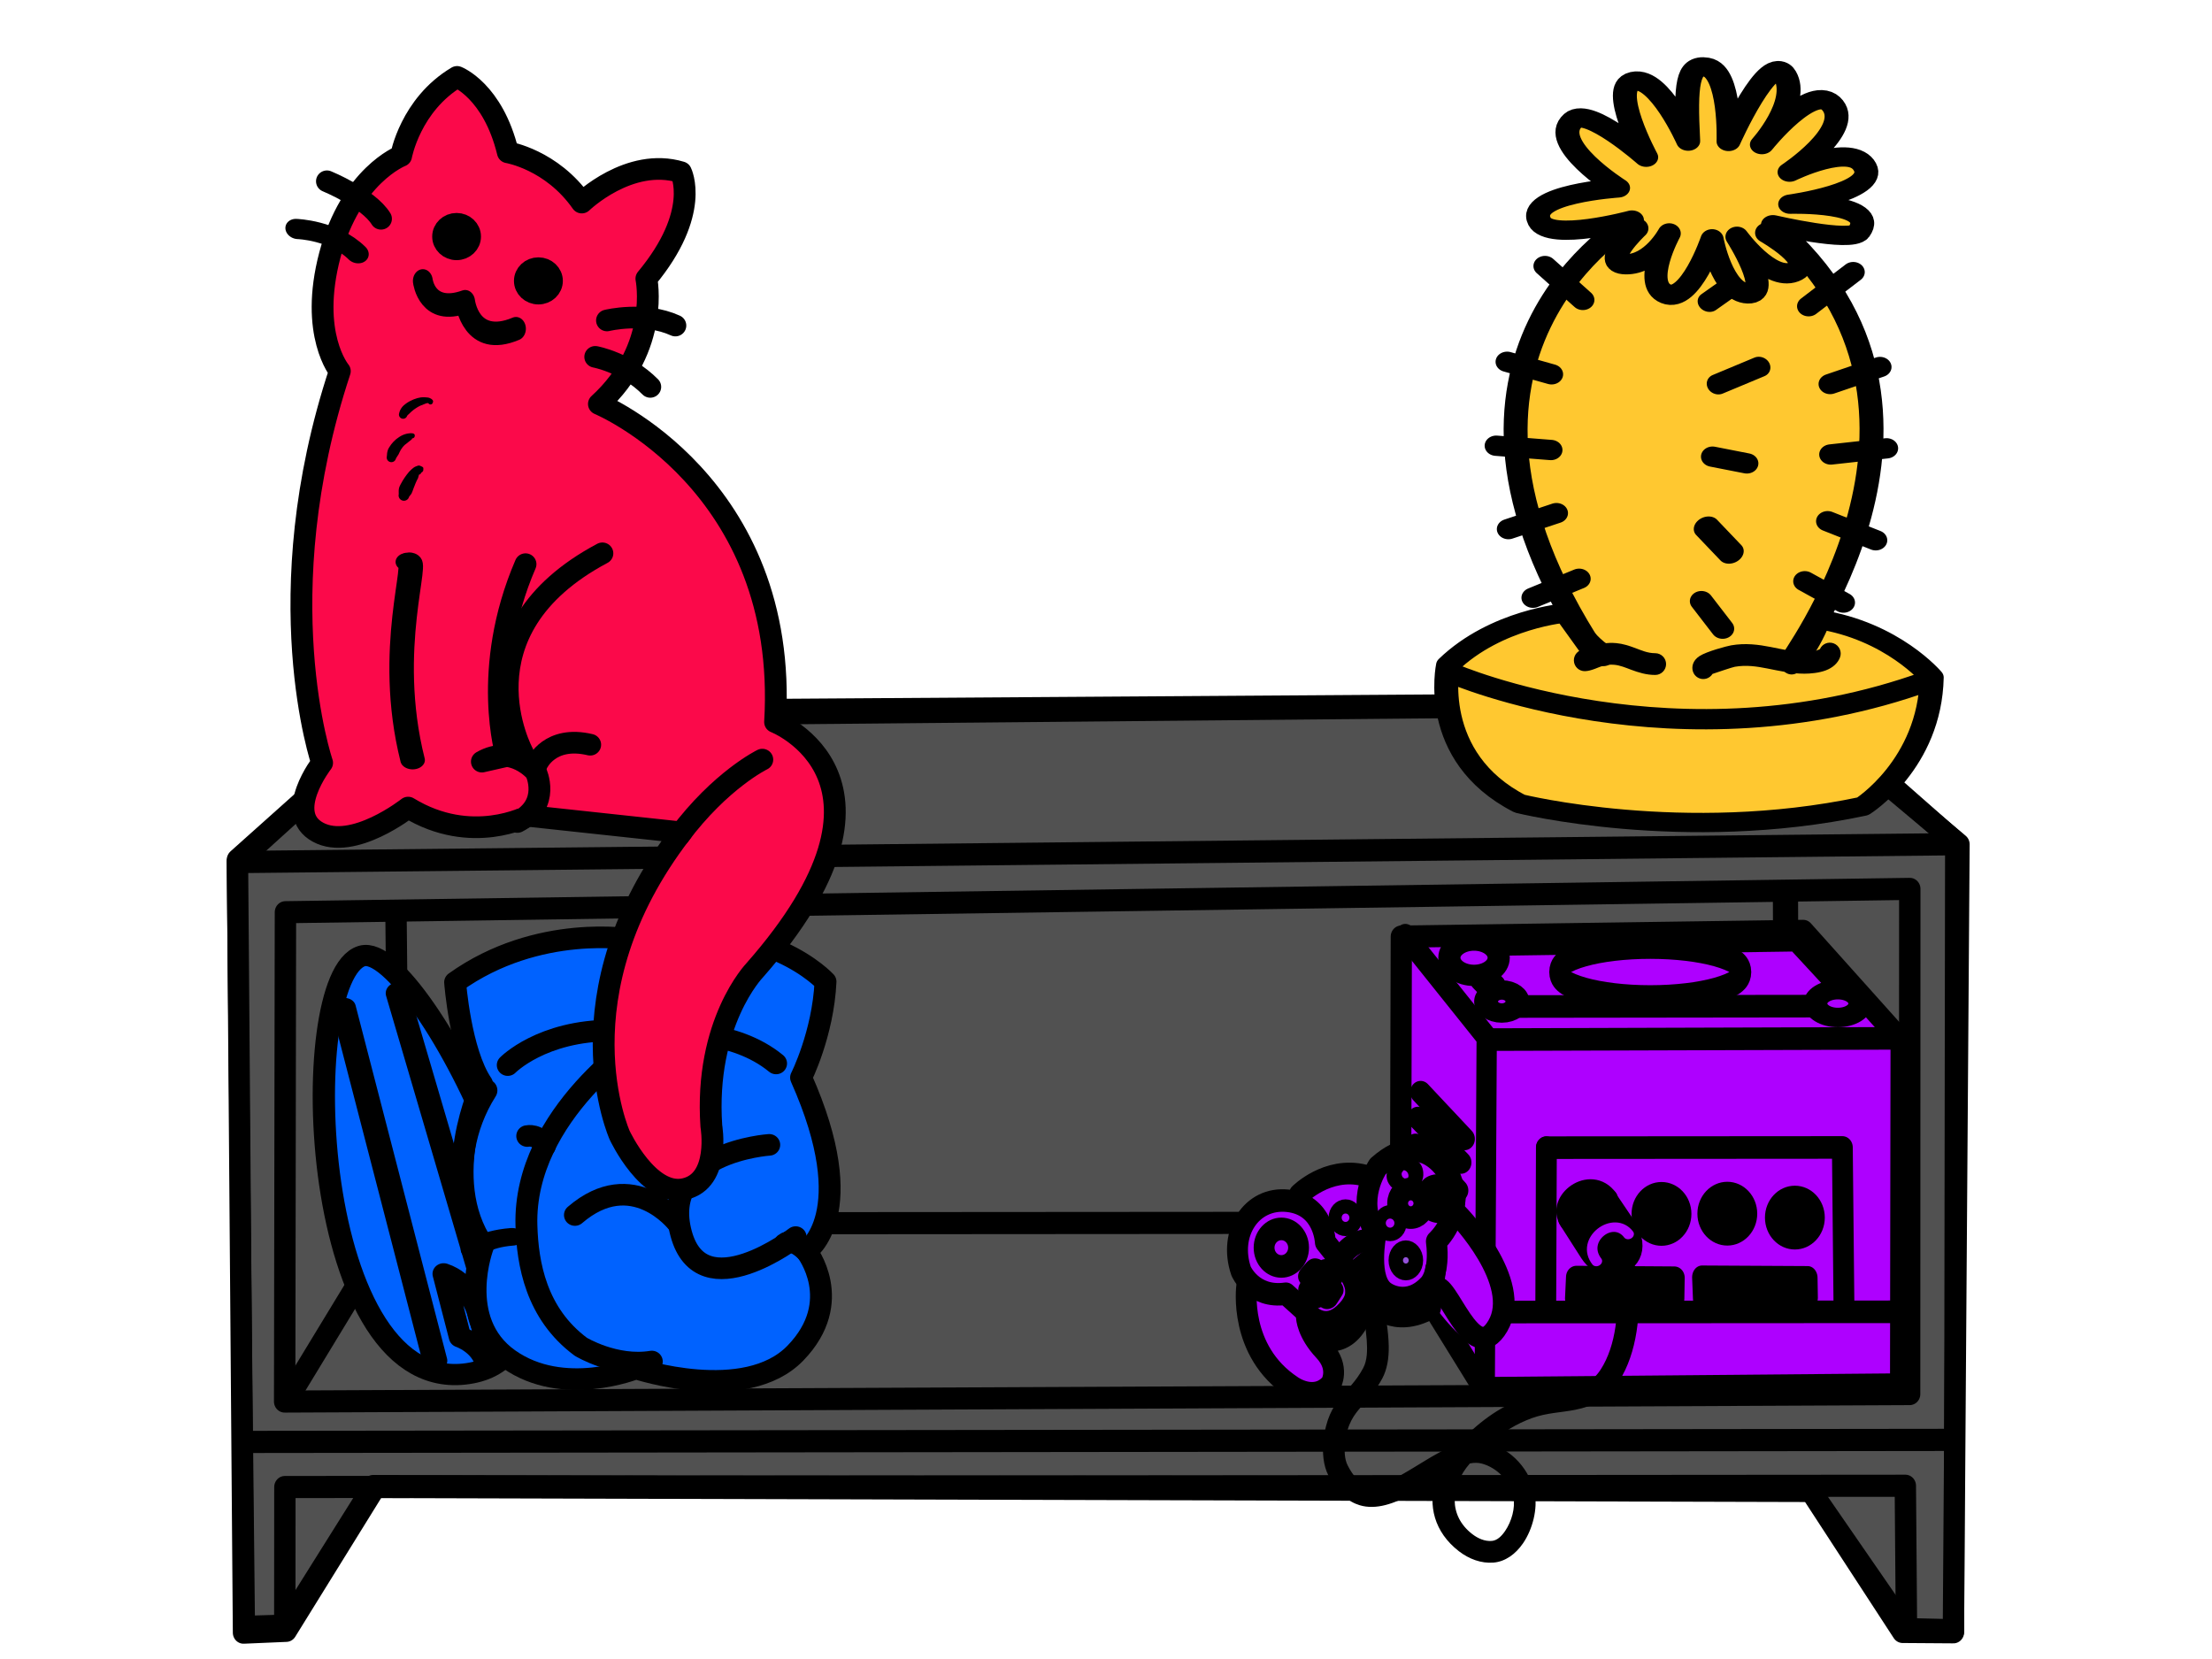 <?xml version="1.0" encoding="UTF-8" standalone="no"?>
<!DOCTYPE svg PUBLIC "-//W3C//DTD SVG 1.1//EN" "http://www.w3.org/Graphics/SVG/1.1/DTD/svg11.dtd">
<svg width="100%" height="100%" viewBox="0 0 2048 1536" version="1.1" xmlns="http://www.w3.org/2000/svg" xmlns:xlink="http://www.w3.org/1999/xlink" xml:space="preserve" xmlns:serif="http://www.serif.com/" style="fill-rule:evenodd;clip-rule:evenodd;stroke-linecap:round;stroke-linejoin:round;stroke-miterlimit:1.5;">
    <g transform="matrix(2.052,0,0,2.333,190.946,-131.304)">
        <g id="Capa3">
            <path d="M718.249,335.502L789.139,390.359L788.613,703.426L767.242,702.987L723.911,647.79L75.201,646.211L35.695,701.602L17.427,702.096L13.789,397.736L88.23,339.183L718.249,335.502" style="fill:rgb(81,81,81);stroke:black;stroke-width:9.16px;"/>
        </g>
    </g>
    <g id="Capa2" transform="matrix(0.705,0,0,2.136,444.16,-543.111)">
        <g transform="matrix(2.91,0,0,0.995,-359.211,261.725)">
            <path d="M86.451,304.792L14.112,368.028L16.838,703.738L36.108,702.941L76.513,639.972L723.041,640.401L765.589,703.43L788.509,703.583L791.021,360.341L715.438,299.158L86.451,304.792Z" style="fill:none;stroke:black;stroke-width:9.64px;"/>
        </g>
        <g transform="matrix(2.91,0.003,0.01,0.664,-362.032,359.151)">
            <path d="M711.96,640.013L712.234,422.902" style="fill:none;stroke:black;stroke-width:11.37px;"/>
        </g>
        <g transform="matrix(2.91,0,0,0.995,-359.211,261.725)">
            <path d="M85.667,391.978L87.047,522.947" style="fill:none;stroke:black;stroke-width:9.64px;"/>
        </g>
        <g transform="matrix(2.876,0,0,0.995,-346.514,261.682)">
            <path d="M791.021,360.341L14.112,368.028" style="fill:none;stroke:black;stroke-width:9.69px;"/>
        </g>
        <g transform="matrix(2.898,5.10524e-06,1.49379e-05,0.995,-349.072,261.721)">
            <path d="M15.958,620.654L786.888,619.761" style="fill:none;stroke:black;stroke-width:9.66px;"/>
        </g>
        <g transform="matrix(2.91,0,0,0.995,-359.211,261.725)">
            <path d="M35.461,701.1L35.512,640.302L766.811,639.745L767.311,700.089" style="fill:none;stroke:black;stroke-width:9.64px;"/>
        </g>
        <g transform="matrix(2.919,0,0,0.995,-359.515,261.725)">
            <path d="M35.753,389.89L35.398,603.066L766.48,599.811L766.553,379.733L35.753,389.89Z" style="fill:none;stroke:black;stroke-width:9.62px;"/>
        </g>
        <g transform="matrix(2.91,0,0,0.995,-360.33,249.6)">
            <path d="M85.295,537.682L709.695,537.258L85.295,537.682Z" style="fill:none;stroke:black;stroke-width:9.64px;"/>
        </g>
        <g transform="matrix(2.91,0,0,0.995,-359.211,261.725)">
            <path d="M39.352,597.869L84.91,525.492" style="fill:none;stroke:black;stroke-width:9.64px;"/>
        </g>
        <g transform="matrix(2.862,-0.022,-0.064,0.965,-290.843,292.831)">
            <path d="M712.475,528.033L766.14,599.474" style="fill:none;stroke:black;stroke-width:10.09px;"/>
        </g>
    </g>
    <g id="Games" transform="matrix(1.128,0,0,1.3,455.378,-536.482)">
        <g transform="matrix(0.819,0,0,0.743,588.067,1003.62)">
            <path d="M193.444,102.436L192.518,406.692L275.57,535.209L693.855,531.72L694.373,201.877L596.115,96.974L193.444,102.436Z" style="fill:rgb(174,0,255);stroke:black;stroke-width:21.3px;"/>
        </g>
        <g transform="matrix(0.833,0,0,0.784,579.797,994.033)">
            <path d="M631.992,155.007L589.424,112.544L292.212,116.478" style="fill:none;stroke:black;stroke-width:20.53px;"/>
        </g>
        <g transform="matrix(1.105,0,0,0.784,406.909,995.064)">
            <ellipse cx="631.591" cy="168.823" rx="16.659" ry="12.635" style="fill:none;stroke:black;stroke-width:17.67px;"/>
        </g>
        <g transform="matrix(0.967,0,0,0.681,533.391,1009.01)">
            <ellipse cx="305.643" cy="171.71" rx="13.311" ry="12.064" style="fill:none;stroke:black;stroke-width:20.27px;"/>
        </g>
        <g transform="matrix(0.942,0,0,0.785,547.39,991.569)">
            <ellipse cx="274.728" cy="131.465" rx="21.485" ry="16.011" style="fill:none;stroke:black;stroke-width:19.31px;"/>
        </g>
        <g transform="matrix(0.914,0,0,1.2,547.008,925.487)">
            <ellipse cx="441.8" cy="149.559" rx="83.093" ry="15.43" style="fill:rgb(174,0,255);stroke:black;stroke-width:15.22px;"/>
        </g>
        <g transform="matrix(0.754,0,0,0.703,675.779,1018.9)">
            <ellipse cx="377.008" cy="367.444" rx="21.173" ry="20.916" style="stroke:black;stroke-width:22.8px;"/>
        </g>
        <g transform="matrix(0.754,0,0,0.703,729.804,1018.74)">
            <ellipse cx="377.008" cy="367.444" rx="21.173" ry="20.916" style="stroke:black;stroke-width:22.79px;"/>
        </g>
        <g transform="matrix(0.754,0,0,0.703,785.258,1021.54)">
            <ellipse cx="377.008" cy="367.444" rx="21.173" ry="20.916" style="stroke:black;stroke-width:22.8px;"/>
        </g>
        <g transform="matrix(0.833,0,0,0.784,583.068,991.779)">
            <path d="M339.14,303.907L338.518,446.489" style="fill:none;stroke:black;stroke-width:20.53px;"/>
        </g>
        <g transform="matrix(0.833,0,0,0.784,583.068,991.779)">
            <path d="M339.14,303.907L630.76,303.712L632.356,448.959" style="fill:none;stroke:black;stroke-width:20.53px;"/>
        </g>
        <g transform="matrix(0.833,0,0,0.784,583.068,991.779)">
            <path d="M368.735,421.471L367.753,440.872L464.816,441.008L465.161,422.068L368.735,421.471Z" style="fill:none;stroke:black;stroke-width:20.53px;"/>
        </g>
        <g transform="matrix(0.833,0,0,0.863,583.068,957.051)">
            <path d="M492.45,423.301L493.273,440.788L596.907,440.122L596.591,423.773L492.45,423.301Z" style="fill:none;stroke:black;stroke-width:19.45px;"/>
        </g>
        <g transform="matrix(0.833,0,0,0.784,583.068,991.779)">
            <path d="M282.832,453.25L693.903,453.009" style="fill:none;stroke:black;stroke-width:20.53px;"/>
        </g>
        <g transform="matrix(0.833,0,0,0.784,579.797,994.033)">
            <path d="M315.886,172.798L604.958,172.457" style="fill:none;stroke:black;stroke-width:20.53px;"/>
        </g>
        <g transform="matrix(0.73,-0.093,-0.099,0.695,626.224,1032.45)">
            <path d="M289.972,160.007L275.871,146.503" style="fill:none;stroke:black;stroke-width:26.89px;"/>
        </g>
        <g transform="matrix(0.833,0,0,0.784,583.068,991.779)">
            <path d="M215.201,253.531L258.395,295.977" style="fill:none;stroke:black;stroke-width:20.53px;"/>
        </g>
        <g transform="matrix(0.833,0,0,0.784,583.068,991.779)">
            <path d="M212.508,276.996L255.019,317.363" style="fill:none;stroke:black;stroke-width:20.53px;"/>
        </g>
        <g transform="matrix(0.833,0,0,0.784,583.068,991.779)">
            <path d="M210.168,301.421L251.968,342.811" style="fill:none;stroke:black;stroke-width:20.53px;"/>
        </g>
        <g transform="matrix(0.787,0,0,0.777,595.957,995.379)">
            <path d="M195.439,107.494L280.339,200.78L278.221,528.388" style="fill:none;stroke:black;stroke-width:21.16px;"/>
        </g>
        <g transform="matrix(0.833,0,0,0.784,583.068,991.779)">
            <path d="M281.854,205.74L696.379,204.565" style="fill:none;stroke:black;stroke-width:20.53px;"/>
        </g>
        <g transform="matrix(0.833,0,0,0.784,583.068,991.779)">
            <path d="M146.63,412.887C146.63,412.887 152.527,402.484 165.188,403.377" style="fill:none;stroke:black;stroke-width:20.53px;"/>
        </g>
        <g transform="matrix(1.667,0,0,1.491,-228.945,-1037.66)">
            <path d="M564.727,1594.99C564.741,1592 544.443,1611.95 544.443,1611.95C544.443,1611.95 552.365,1630.06 544.643,1632.43C536.922,1634.8 516.908,1623.26 513.77,1594.18C513.77,1594.18 508.944,1583.94 507.624,1573.84C507.072,1569.62 507.133,1565.42 508.417,1562C510.153,1557.39 512.742,1554.95 515.196,1552.73C523.75,1544.98 530.527,1549.15 536.64,1547.74C536.64,1547.74 551.964,1533.48 568.448,1539.4C568.448,1539.4 574.409,1521.03 594.464,1523.76C594.464,1523.76 612.211,1538.24 607.889,1555.79C607.889,1555.79 629.78,1575.78 630.888,1604.68C630.888,1604.68 627.573,1623.22 604.564,1591.87C604.564,1591.87 564.712,1597.98 564.727,1594.99Z" style="fill:rgb(174,0,255);stroke:rgb(174,0,255);stroke-width:10.54px;"/>
        </g>
        <g transform="matrix(0.833,0,0,0.784,583.068,991.779)">
            <path d="M43.815,430.134C43.815,430.134 35.312,488.624 88.901,521.205C88.901,521.205 110.908,535.933 126.699,518.758C126.699,518.758 136.362,503.94 119.746,487.64C103.13,471.339 102.699,458.01 102.699,458.01" style="fill:none;stroke:black;stroke-width:20.53px;"/>
        </g>
        <g transform="matrix(0.833,0,0,0.784,583.068,991.779)">
            <path d="M137.91,401.947C137.91,401.947 148.949,386.177 166.677,388.376" style="fill:none;stroke:black;stroke-width:20.53px;"/>
        </g>
        <g transform="matrix(0.833,0,0,0.784,583.068,991.779)">
            <path d="M173.121,320.99C173.121,320.99 150.085,351.582 171.289,382.217C171.289,382.217 161.782,425.309 181.297,436.173C181.297,436.173 202.52,450.061 223.654,428.468C223.654,428.468 234.731,417.751 230.698,389.131C230.698,389.131 259.333,365.491 244.877,331.567C244.877,331.567 220.194,282.435 173.121,320.99" style="fill:none;stroke:black;stroke-width:20.53px;"/>
        </g>
        <g transform="matrix(0.932,0,0,0.814,560.309,980.946)">
            <path d="M249.648,364.724C249.648,364.724 307.221,423.467 284.79,461.941C262.359,500.414 239.346,419.453 229.139,428.973" style="fill:none;stroke:black;stroke-width:19.08px;"/>
        </g>
        <g transform="matrix(0.833,0,0,0.784,583.068,991.779)">
            <path d="M111.629,476.43C111.629,476.43 139.86,488.799 155.082,458.992L151.421,434.604" style="fill:none;stroke:black;stroke-width:20.53px;"/>
        </g>
        <g transform="matrix(0.833,0,0,0.784,583.068,991.779)">
            <path d="M167.035,411.8L167.635,445.582C167.635,445.582 188.664,468.138 225.003,449.533L230.012,414.044" style="fill:none;stroke:black;stroke-width:20.53px;"/>
        </g>
        <g transform="matrix(0.84,0,0,0.783,582.83,992.105)">
            <path d="M83.805,352.195C48.412,348.673 25.628,381.757 38.279,416.179C38.279,416.179 49.732,441.11 82.033,436.739L106.237,457.074C106.237,457.074 120.734,470.776 138.385,455.618C157.582,439.134 149.84,426.189 141.52,414.296L120.654,389.867C120.654,389.867 119.198,355.717 83.805,352.195Z" style="fill:none;stroke:black;stroke-width:20.47px;"/>
        </g>
        <g transform="matrix(0.833,0,0,0.784,582.539,990.727)">
            <ellipse cx="78.6" cy="396.099" rx="16.986" ry="17.038" style="fill:rgb(174,0,255);stroke:black;stroke-width:20.53px;"/>
        </g>
        <g transform="matrix(0.833,0,0,0.784,583.068,991.779)">
            <ellipse cx="141.229" cy="367.546" rx="6.444" ry="6.435" style="fill:rgb(174,0,255);stroke:black;stroke-width:20.53px;"/>
        </g>
        <g transform="matrix(0.833,0,0,0.784,583.068,991.779)">
            <ellipse cx="205.512" cy="354.458" rx="12.942" ry="12.985" style="fill:rgb(174,0,255);stroke:black;stroke-width:20.53px;"/>
        </g>
        <g transform="matrix(0.833,0,0,0.784,583.068,991.779)">
            <ellipse cx="185.141" cy="372.455" rx="6.013" ry="6.124" style="fill:rgb(174,0,255);stroke:black;stroke-width:20.53px;"/>
        </g>
        <g transform="matrix(0.595,0,0,0.594,629.78,1069.65)">
            <ellipse cx="202.4" cy="405.161" rx="9.948" ry="10.058" style="fill:rgb(148,82,218);stroke:black;stroke-width:27.81px;"/>
        </g>
        <g transform="matrix(0.487,0,0,0.567,652.242,1061.96)">
            <path d="M204.129,348.152C206.436,348.194 210.869,348.208 213.217,347.791C219.822,346.615 225.018,343.762 228.04,338.726C229.581,336.157 231.139,333 230.491,327.371C228.851,313.123 213.561,309.079 204.785,308.324C200.613,307.965 191.103,309.494 189.737,309.882C182.921,311.82 175.722,316.426 171.98,322.004C167.038,329.37 167.143,337.844 175.785,345.045C182.718,350.823 197.52,349.23 204.129,348.152ZM204.993,348.007L205.015,348.005C205.762,347.922 207.439,347.538 207.439,347.538C207.439,347.538 206.526,347.743 204.993,348.007ZM198.006,324.617C199.932,325.055 201.775,325.752 203.086,326.845C206.604,329.777 206.454,334.349 202.79,335.391C202.592,335.447 201.193,335.497 200.587,335.445C198.133,335.234 194.455,333.689 193.997,329.705C193.875,328.642 194.312,328.065 194.603,327.58C195.267,326.474 196.526,325.476 198.006,324.617Z"/>
        </g>
        <g transform="matrix(1.365,0,0,0.711,462.713,1018.81)">
            <path d="M234.343,335.007C233.824,334.476 230.439,334.131 228.574,334.764C226.65,335.418 225.511,336.832 225.041,338.949C224.351,342.051 228.324,342.563 227.655,348.184C226.83,355.11 225.433,357.77 226.014,358.99C227.094,361.26 229.343,361.611 230.3,361.802C233.757,362.494 238.225,358.86 238.983,355.597C242.253,341.517 237.4,336.27 234.343,335.007Z" style="fill:rgb(174,0,255);"/>
            <path d="M220.852,348.927C220.189,353.219 219.456,355.634 219.376,357.038C219.169,360.674 219.787,363.43 220.893,365.753C223.135,370.464 227.534,372.213 229.521,372.61C233.492,373.405 238.3,370.866 241.24,367.347C243.23,364.965 244.489,362.062 245.078,359.524C247.755,347.999 246.553,340.101 244.61,334.814C242.497,329.063 239.093,325.912 236.308,324.614L236.314,324.617C235.889,324.373 235.392,324.149 234.826,323.988C233.075,323.489 229.457,323.354 227.268,324.099C222.528,325.709 220.071,329.956 218.912,335.17C217.856,339.921 218.399,343.748 219.949,347.274C220.137,347.702 220.489,348.323 220.852,348.927Z"/>
        </g>
        <g transform="matrix(0.666,0,0,0.698,604.547,1031.38)">
            <path d="M106.974,408.812C106.045,409.129 99.233,415.712 99.378,415.931C100.498,417.61 105.695,421.877 105.562,422.408C105.374,423.162 99.06,428.921 99.584,429.514C100.569,430.627 107.451,437.865 108.359,437.249C110.253,435.963 113.635,431.315 114.314,431.541C114.925,431.745 121.052,438.422 121.752,438.189C122.804,437.838 127.348,430.898 128.44,429.806C128.719,429.527 124.008,424.789 122.314,423.094C122.132,422.912 126.437,418.527 127.665,417.103C128.425,416.222 121.021,409.788 120.065,409.469C119.461,409.268 115.125,414.505 113.877,415.129C113.546,415.294 106.974,407.748 106.974,408.812Z"/>
            <path d="M97.525,400.888C97.198,401.123 96.864,401.38 96.526,401.658C94.136,403.623 89.45,408.23 88.434,409.47C83.615,415.355 87.015,420.343 87.642,421.283C87.854,421.602 88.241,422.066 88.732,422.605C87.632,424.039 87.032,425.297 86.737,426.118C85.074,430.743 86.979,434.038 88.77,436.061C89.627,437.029 94.195,441.817 97.084,444.153C99.003,445.705 100.812,446.67 101.958,447.14C106.938,449.186 111.024,448.624 114.058,447.343C119.543,450.369 124.336,449.279 126.762,448.47C128.038,448.045 130.086,447.189 132.126,445.315C133.631,443.932 138.584,437.239 139.145,436.478C140.851,434.649 143.8,430.516 140.453,424.778C140.247,424.425 139.729,423.771 139.04,422.966C140.723,420.78 142.068,417.543 140.426,413.302C139.729,411.504 136.168,407.068 132.616,403.992C129.348,401.161 125.918,399.469 125.074,399.188C122.85,398.446 118.89,397.561 114.344,399.374C112.793,398.564 111.421,398.192 110.484,397.989C104.799,396.759 100.693,398.373 97.73,400.723L97.525,400.888ZM120.338,409.649C120.191,411.267 119.619,412.809 118.693,414.182C119.511,413.017 120.186,411.542 120.338,409.649ZM120.338,409.646C120.365,409.376 120.376,409.098 120.376,408.812L120.338,409.646Z"/>
        </g>
        <g transform="matrix(0.87,0,0,0.784,569.403,991.852)">
            <path d="M361.529,368.248L381.933,398.951C381.933,398.951 390.484,412.293 403.806,410.247C416.781,408.254 428.179,397.016 415.547,376.575L397.352,350.673L361.529,368.248Z" style="stroke:black;stroke-width:20.12px;"/>
        </g>
        <g transform="matrix(0.723,0,0,0.616,602.672,1033.92)">
            <path d="M390.596,402.197C376.021,381.104 413.666,351.458 432.259,377.61" style="fill:none;stroke:black;stroke-width:24.9px;"/>
        </g>
        <g transform="matrix(0.723,0,0,0.616,602.672,1033.92)">
            <path d="M390.596,402.197L432.259,377.61" style="fill:none;stroke:black;stroke-width:24.9px;"/>
        </g>
        <g transform="matrix(0.833,0,0,0.784,583.068,991.779)">
            <path d="M251.782,573.442C249.559,574.104 247.322,574.873 245.074,575.736C229.461,581.73 213.062,592.398 197.153,600.669C184.458,607.269 172.402,612.887 161.386,609.818C154.583,607.923 148.806,602.412 143.352,592.594C140.046,586.644 139.997,578.888 140.772,572.297C142.879,554.384 149.603,546.624 157.394,538.483C163.897,531.688 170.959,524.649 177.427,513.561C182.214,505.356 183.939,495.275 183.811,484.646C183.647,471.032 180.464,456.449 179.103,445C178.459,439.583 173.165,435.667 167.289,436.261C161.414,436.855 157.166,441.735 157.81,447.151C158.904,456.349 161.267,467.64 162.111,478.743C162.815,488.007 162.671,497.165 158.562,504.209C151.464,516.378 143.361,522.86 136.652,530.476C128.503,539.727 121.822,550.231 119.477,570.168C118.273,580.404 119.153,592.354 124.286,601.595C133.249,617.728 144.01,625.605 155.19,628.72C171.153,633.166 189.278,627.433 207.676,617.868C215.141,613.987 222.706,609.54 230.243,605.336C222.037,628.709 228.684,653.198 252.878,670.479C262.718,677.508 274.846,681.771 287.115,680.827C298.506,679.951 308.743,673.236 316.137,663.279C325.912,650.116 330.504,631.48 327.674,618.273C322.905,596.017 304.935,578.696 283.454,572.479C295.812,562.633 309.413,554.758 324.965,549.574C339.639,544.683 354.258,544.514 367.58,542.029C384.047,538.959 398.832,533.012 410.681,516.085C428.535,490.58 433.056,452.456 428.45,422.521C426.898,412.428 423.665,400.296 417.419,391.968C415.072,388.839 412.527,384.445 409.365,382.073C408.185,381.189 405.85,380.346 404.083,379.795C402.092,378.917 399.791,378.598 397.459,379.012C392.581,379.876 390.96,382.566 390.329,383.496C388.468,386.24 388.226,389.039 389.251,391.868C389.408,392.299 398.214,398.608 398.214,398.608C398.214,398.608 396.476,397.862 395.847,397.39C396.45,397.843 396.769,398.666 397.23,399.376C398.106,400.723 398.95,402.064 399.8,403.198C404.288,409.181 406.127,418.042 407.243,425.294C411.18,450.885 407.946,483.575 392.683,505.379C382.82,519.47 369.643,521.982 355.461,523.913C343.363,525.56 330.561,526.712 317.681,531.005C291.905,539.597 270.66,554.456 251.782,573.442ZM263.69,590.786C244.35,611.303 242.451,638.052 265.997,654.871C271.596,658.87 278.353,661.686 285.333,661.149C290.708,660.736 294.973,656.823 298.462,652.124C305.006,643.312 308.555,630.942 306.66,622.1C303.35,606.655 290.638,594.688 275.57,590.921C271.725,589.96 267.759,590.027 263.69,590.786ZM409.753,391.496C408.656,394.924 405.57,397.682 401.503,398.403C407.511,397.338 409.202,393.726 409.753,391.496Z"/>
        </g>
        <g transform="matrix(0.887,0,0,0.769,-403.752,412.707)">
            <path d="M1255.75,1176.6L1265.32,1168.59" style="fill:none;stroke:black;stroke-width:20.12px;"/>
        </g>
        <g transform="matrix(0.887,0,0,0.769,-403.752,412.707)">
            <path d="M1202.93,1105.84C1202.93,1105.84 1228.44,1080.22 1262.1,1088.42" style="fill:none;stroke:black;stroke-width:20.12px;"/>
        </g>
        <g transform="matrix(0.884,-0.245,0.219,0.667,483.733,1141.99)">
            <path d="M414.867,377.128C406.863,352.677 372.118,366.97 381.28,393.616" style="fill:none;stroke:rgb(174,0,255);stroke-width:9.51px;"/>
        </g>
    </g>
    <g id="Cactus" transform="matrix(1.128,0,0,1.3,444.16,-543.111)">
        <g transform="matrix(1.014,0,0,0.709,310.882,449.374)">
            <path d="M686.476,22.957C671.158,19.636 669.227,39.742 671.626,97.192C671.626,97.192 648.046,31.322 627.463,37.178C606.879,43.035 637.623,113.365 637.623,113.365C637.623,113.365 591.148,62.311 578.409,76.361C557.605,99.308 614.856,144.215 614.856,144.215C614.856,144.215 539.92,150.273 551.272,177.801C559.825,198.539 626.092,176.489 626.092,176.489C626.092,176.489 436.654,310.609 595.138,610.279L572.495,571.167C572.495,571.167 516.307,576.754 477.222,623.547C477.222,623.547 461.27,715.625 535.257,762.742C535.257,762.742 667.922,803.512 812.947,765.403C812.947,765.403 867.245,723.035 868.766,635.961C868.766,635.961 837.179,589.107 777.093,577.626C777.093,577.626 768.056,603.326 757.414,616.185C746.771,629.044 914.921,367.556 740.23,181.189C740.23,181.189 803.438,199.419 809.794,188.363C827.303,157.902 754.181,160.526 754.181,160.526C754.181,160.526 825.653,148.434 814.704,123.145C803.755,97.857 753.666,128.345 753.666,128.345C753.666,128.345 804.577,86.599 788.665,61.421C772.752,36.242 731.269,100.69 731.269,100.69C731.269,100.69 762.353,57.959 750.014,31.214C737.676,4.469 704.278,97.516 704.278,97.516C704.278,97.516 706.352,27.265 686.476,22.957Z" style="fill:rgb(255,200,48);stroke:black;stroke-width:19.38px;"/>
        </g>
        <g transform="matrix(0.93,0,0,0.709,367.177,452.909)">
            <path d="M626.458,179.833C626.458,179.833 593.099,215.514 616.697,215.877C640.295,216.239 654.999,184.92 654.999,184.92C654.999,184.92 630.73,235.58 652.093,245.533C673.457,255.486 692.828,190.855 692.828,190.855C692.828,190.855 701.617,244.348 724.439,245.155C747.26,245.963 714.818,188.307 714.818,188.307C714.818,188.307 743.4,233.145 765.095,223.648C786.79,214.151 740.982,184.334 740.982,184.334" style="fill:rgb(255,200,48);stroke:black;stroke-width:20.39px;"/>
        </g>
        <g transform="matrix(0.93,0,0,0.709,367.177,452.909)">
            <path d="M578.783,251.722L545.359,217.689" style="fill:none;stroke:black;stroke-width:20.39px;"/>
        </g>
        <g transform="matrix(0.93,0,0,0.709,367.177,452.909)">
            <path d="M551.161,326.447L511.935,313.873" style="fill:none;stroke:black;stroke-width:20.39px;"/>
        </g>
        <g transform="matrix(0.93,0,0,0.709,367.177,452.909)">
            <path d="M550.594,402.487L502.303,398.178" style="fill:none;stroke:black;stroke-width:20.39px;"/>
        </g>
        <g transform="matrix(0.93,0,0,0.709,367.177,452.909)">
            <path d="M555.469,465.899L513.064,481.936" style="fill:none;stroke:black;stroke-width:20.39px;"/>
        </g>
        <g transform="matrix(0.93,0,0,0.709,367.177,452.909)">
            <path d="M575.488,531.831L534.777,550.868" style="fill:none;stroke:black;stroke-width:20.39px;"/>
        </g>
        <g transform="matrix(0.885,0.032,0.036,0.683,388.972,435.933)">
            <path d="M689.856,256.126L711.819,238.222" style="fill:none;stroke:black;stroke-width:20.41px;"/>
        </g>
        <g transform="matrix(0.87,0.022,0.029,0.698,408.293,437.155)">
            <path d="M687.223,342.698L727.259,323.661" style="fill:none;stroke:black;stroke-width:20.63px;"/>
        </g>
        <g transform="matrix(0.93,0,0,0.709,371.701,451.829)">
            <path d="M688.362,410.695L718.64,417.45" style="fill:none;stroke:black;stroke-width:20.39px;"/>
        </g>
        <g transform="matrix(0.873,-0.051,-0.072,0.643,442.7,519.936)">
            <path d="M685.938,479.615L711.314,509.854" style="fill:none;stroke:black;stroke-width:23.99px;"/>
        </g>
        <g transform="matrix(0.93,0,0,0.709,371.168,458.158)">
            <path d="M679.123,546.895L697.856,574.546" style="fill:none;stroke:black;stroke-width:20.39px;"/>
        </g>
        <g transform="matrix(0.93,0,0,0.709,367.177,452.909)">
            <path d="M778.02,258.046L817.382,223.786" style="fill:none;stroke:black;stroke-width:20.39px;"/>
        </g>
        <g transform="matrix(0.93,0,0,0.709,367.177,452.909)">
            <path d="M797.009,336.199L841.018,319.118" style="fill:none;stroke:black;stroke-width:20.39px;"/>
        </g>
        <g transform="matrix(0.93,0,0,0.709,367.177,452.909)">
            <path d="M797.574,406.978L846.84,400.794" style="fill:none;stroke:black;stroke-width:20.39px;"/>
        </g>
        <g transform="matrix(0.93,0,0,0.709,376.065,452.232)">
            <path d="M785.246,474.975L827.706,494.109" style="fill:none;stroke:black;stroke-width:20.39px;"/>
        </g>
        <g transform="matrix(0.93,0,0,0.709,371.455,446.383)">
            <path d="M770.029,543.542L804.18,564.949" style="fill:none;stroke:black;stroke-width:20.39px;"/>
        </g>
        <g transform="matrix(0.93,0,0,0.709,367.177,452.909)">
            <path d="M463.817,627.059C463.817,627.059 662.623,725.06 882.881,634.506" style="fill:rgb(255,200,48);stroke:black;stroke-width:20.39px;"/>
        </g>
        <g transform="matrix(0.93,0,0,0.709,367.177,452.909)">
            <path d="M580.444,613.727C586.08,613.529 594.067,605.87 607.496,607.362C619.795,608.729 629.35,617.524 642.639,617.524" style="fill:rgb(255,190,11);"/>
            <path d="M580.739,624.645C583.328,624.554 586.288,623.649 589.653,622.189C593.742,620.414 599.066,617.401 606.564,618.234C611.861,618.822 616.533,621.15 621.346,623.191C627.967,625.999 634.765,628.447 642.639,628.447C647.935,628.447 652.234,623.553 652.234,617.524C652.234,611.496 647.935,606.601 642.639,606.601C635.898,606.601 630.346,603.682 624.695,601.291C619.47,599.08 614.196,597.132 608.428,596.491C600.037,595.559 593.338,597.416 587.865,599.606C584.63,600.901 582.229,602.736 580.148,602.809C574.855,602.995 570.69,608.038 570.853,614.063C571.016,620.089 575.446,624.83 580.739,624.645Z"/>
        </g>
        <g transform="matrix(0.93,0,0,0.709,367.177,452.909)">
            <path d="M685.059,621.653C683.884,616.952 707.473,610.231 711.232,609.479C734.003,604.925 752.402,616.254 774.32,616.254C781.622,616.254 794.139,614.804 796.761,606.939" style="fill:rgb(255,190,11);"/>
            <path d="M788.011,602.459C787.547,602.728 785.89,603.663 784.79,604.002C781.266,605.087 777.265,605.331 774.32,605.331C764.002,605.331 754.524,602.569 744.934,600.438C733.632,597.927 722.205,596.195 709.571,598.721C706.109,599.414 688.104,604.742 681.705,609.521C675.504,614.154 674.782,620.446 675.831,624.642C677.28,630.441 682.592,633.808 687.686,632.158C690.077,631.384 691.997,629.64 693.212,627.408C697.011,625.939 710.699,620.676 712.892,620.238C723.03,618.21 732.188,619.865 741.258,621.88C752.04,624.275 762.72,627.177 774.32,627.177C779.673,627.177 787.301,626.406 793.253,623.821C799.307,621.191 803.777,616.678 805.732,610.814C807.611,605.178 805.116,598.865 800.165,596.727C795.394,594.666 790.073,597.227 788.011,602.459ZM694.437,619.35L694.455,619.452L694.447,619.397L694.437,619.35Z"/>
        </g>
        <g transform="matrix(1.667,0,0,1.491,-237.623,-1042.83)">
            <path d="M696.028,1292.52C696.028,1292.52 686.775,1287.28 680.482,1275.18" style="fill:none;stroke:black;stroke-width:10.54px;"/>
        </g>
        <g transform="matrix(1.667,0,0,1.491,-237.623,-1042.83)">
            <path d="M788.502,1296.51C788.502,1296.51 794.552,1292.89 801.547,1277.56" style="fill:none;stroke:black;stroke-width:10.54px;"/>
        </g>
    </g>
    <g id="sports" transform="matrix(1.128,0,0,1.3,444.16,-543.111)">
        <g transform="matrix(0.593,0,0,0.489,-163.847,1041.46)">
            <path d="M113.066,117.021C19.905,147.191 39.055,769.09 264.912,724.261C475.667,682.429 194.034,90.799 113.066,117.021Z" style="fill:rgb(0,98,255);stroke:black;stroke-width:30.86px;"/>
        </g>
        <g transform="matrix(0.587,-0.017,-0.018,0.43,-151.959,1081.11)">
            <path d="M72.615,130.116L218.626,720.889" style="fill:none;stroke:black;stroke-width:34.01px;"/>
        </g>
        <g transform="matrix(0.589,-0.01,-0.01,0.458,-155.584,1065.89)">
            <path d="M151.656,132.082L307.672,691.64" style="fill:none;stroke:black;stroke-width:32.54px;"/>
        </g>
        <g transform="matrix(0.593,0,0,0.489,-163.847,1041.46)">
            <path d="M226.378,579.802L248.956,671.71C248.956,671.71 278.302,681.975 285.198,710.785C285.198,710.785 289.1,601.74 226.378,579.802Z" style="fill:rgb(0,98,255);stroke:black;stroke-width:30.86px;"/>
        </g>
        <g transform="matrix(0.784,0,0,0.671,-308.322,916.207)">
            <path d="M562.025,276.983L552.888,254.3C552.888,254.3 454.413,236.759 367.496,299.776C367.496,299.776 372.977,373.804 395.651,407.539C395.651,407.539 349.102,507.445 396.927,579.271C396.927,579.271 366.633,658.754 423.712,699.773C480.791,740.791 556.884,709.658 556.884,709.658C556.884,709.658 671.38,748.299 723.841,693.291C776.303,638.283 735.309,585.227 735.309,585.227C735.309,585.227 793.571,546.386 729.679,400.932C729.679,400.932 752.678,354.784 755.281,299.125C755.281,299.125 693.343,230.852 572.413,254.477L562.025,276.983Z" style="fill:rgb(0,98,255);stroke:black;stroke-width:22.91px;"/>
        </g>
        <g transform="matrix(0.784,0,0,0.671,-308.322,916.207)">
            <path d="M570.474,256.162C570.474,256.162 553.753,294.99 564.895,357.492C564.895,357.492 438.804,438.899 442.167,557.917C443.31,598.372 452.204,651.387 499.097,686.638C499.097,686.638 534.774,708.692 573.428,702.29" style="fill:rgb(0,98,255);stroke:black;stroke-width:22.91px;"/>
        </g>
        <g transform="matrix(0.722,0,0,0.438,-281.835,1049.1)">
            <path d="M383.097,590.955C383.097,590.955 394.045,573.395 426.955,569.742" style="fill:rgb(58,134,255);stroke:black;stroke-width:28.64px;"/>
        </g>
        <g transform="matrix(0.784,0,0,0.671,-308.322,916.207)">
            <path d="M442.998,462.962C442.998,462.962 455.034,460.259 461.394,473.739" style="fill:rgb(58,134,255);stroke:black;stroke-width:22.91px;"/>
        </g>
        <g transform="matrix(0.784,0,0,0.671,-308.322,916.207)">
            <path d="M422.601,387.679C422.601,387.679 458.092,350.745 531.666,350.993" style="fill:rgb(58,134,255);stroke:black;stroke-width:22.91px;"/>
        </g>
        <g transform="matrix(0.784,0,0,0.671,-308.322,916.207)">
            <path d="M594.778,354.204C594.778,354.204 659.066,348.857 703.542,385.932" style="fill:rgb(58,134,255);stroke:black;stroke-width:22.91px;"/>
        </g>
        <g transform="matrix(0.784,0,0,0.671,-308.322,916.207)">
            <path d="M696.38,472.334C696.38,472.334 581.037,480.065 604.153,566.574C625.695,647.199 724.045,570.234 724.045,570.234" style="fill:rgb(0,98,255);stroke:black;stroke-width:22.91px;"/>
        </g>
        <g transform="matrix(0.784,0,0,0.671,-308.322,916.207)">
            <path d="M735.586,585.696C735.586,585.696 721.259,570.166 712.637,577.323" style="fill:rgb(58,134,255);stroke:black;stroke-width:22.91px;"/>
        </g>
        <g transform="matrix(0.784,0,0,0.671,-308.322,916.207)">
            <path d="M600.009,554.825C600.009,554.825 553.429,494.018 492.933,546.803" style="fill:rgb(0,98,255);stroke:black;stroke-width:22.91px;"/>
        </g>
        <g transform="matrix(1.667,0,0,1.491,-237.623,-1042.83)">
            <path d="M140.426,1574.95C140.426,1574.95 122.411,1536.61 145.97,1500.46" style="fill:none;stroke:black;stroke-width:10.54px;"/>
        </g>
    </g>
    <g id="Gato" transform="matrix(1.319,0,0,1.52,438.584,-759.817)">
        <g transform="matrix(1.044,0,0,0.899,-530.756,535.52)">
            <path d="M459.576,66.009C459.576,66.009 465.768,31.333 497.211,12.458C497.211,12.458 521.308,21.813 531.362,63.576C531.362,63.576 560.751,68.41 581.053,97.606C581.053,97.606 612.956,66.401 647.747,77.022C647.747,77.022 661.48,104.305 624.492,149.166C624.492,149.166 634.173,195.797 592.573,234.068C592.573,234.068 720.615,287.686 711.023,449.572C711.023,449.572 810.011,488.783 697.157,617.952C697.157,617.952 663.412,653.394 668.166,723.347C668.166,723.347 674.527,760.444 650.253,765.932C625.978,771.42 606.559,729.626 606.559,729.626C606.559,729.626 563.919,634.465 648.088,524.336L544.99,513.145C544.99,513.145 506.978,533.792 464.296,507.526C464.296,507.526 427.17,537.075 403.683,524.195C380.195,511.314 406.461,477.219 406.461,477.219C406.461,477.219 368.257,364.675 418.369,211.813C418.369,211.813 397.562,186.862 411.712,133.021C425.863,79.18 459.576,66.009 459.576,66.009Z" style="fill:rgb(251,9,74);stroke:black;stroke-width:14.67px;"/>
        </g>
        <g transform="matrix(1.044,0,0,0.899,-523.225,534.704)">
            <ellipse cx="489.666" cy="121.541" rx="9.066" ry="8.654" style="stroke:black;stroke-width:14.67px;"/>
        </g>
        <g transform="matrix(1.044,0,0,0.899,-531.573,538.786)">
            <ellipse cx="552.673" cy="147.037" rx="9.1" ry="8.623" style="stroke:black;stroke-width:14.67px;"/>
        </g>
        <g transform="matrix(1.044,0,0,0.899,-527.619,530.867)">
            <path d="M699.428,480.208C699.428,480.208 671.47,493.842 643.442,531.672" style="fill:rgb(251,9,74);stroke:black;stroke-width:14.67px;"/>
        </g>
        <g transform="matrix(1.044,0,0,0.899,-527.619,530.867)">
            <path d="M406.7,88.358C406.7,88.358 434.448,99.809 443.057,113.762" style="fill:rgb(251,9,74);stroke:black;stroke-width:14.67px;"/>
        </g>
        <g transform="matrix(1.079,0.311,-0.308,0.789,-501.627,409.568)">
            <path d="M389.282,137.802C389.282,137.802 410.924,130.1 429.233,140.767" style="fill:rgb(251,9,74);stroke:black;stroke-width:14.53px;"/>
        </g>
        <g transform="matrix(1.044,0,0,0.899,-527.619,530.867)">
            <path d="M594.997,182.648C594.997,182.648 619.918,176.439 640.974,186.107" style="fill:rgb(251,9,74);stroke:black;stroke-width:14.67px;"/>
        </g>
        <g transform="matrix(1.044,0,0,0.899,-527.619,530.867)">
            <path d="M587.102,207.322C587.102,207.322 607.817,211.092 624.096,227.666" style="fill:rgb(251,9,74);stroke:black;stroke-width:14.67px;"/>
        </g>
        <g transform="matrix(1.044,0,0,0.899,-527.619,530.867)">
            <path d="M476.331,237.954C476.545,236.471 471.143,237.18 470.371,237.334C466.132,238.182 459.331,242.225 457.932,246.424" style="fill:rgb(251,9,74);"/>
            <path d="M475.024,238.907C475.27,239.251 475.648,239.499 476.097,239.565C476.979,239.694 477.798,239.078 477.927,238.189C478.434,237.007 477.592,236.015 475.918,235.254C474.216,234.481 470.554,234.731 469.869,234.783C466.989,235.156 463.004,236.682 459.887,238.947C458.814,239.727 457.818,240.585 457.092,241.555C456.131,242.839 455.509,244.186 455.259,245.518C454.764,247.005 455.559,248.619 457.033,249.119C458.508,249.619 460.108,248.817 460.604,247.33C460.888,246.755 461.508,246.389 462.034,245.842C462.877,244.965 463.842,244.039 464.928,243.228C466.926,241.735 469.09,240.383 470.872,239.885C471.326,239.735 475.06,237.79 475.018,239.098C475.015,239.189 475.036,239.031 475.024,238.907ZM474.739,238.219C474.735,238.433 474.759,238.619 474.919,238.739C474.831,238.579 474.769,238.404 474.739,238.219Z"/>
        </g>
        <g transform="matrix(1.044,0,0,0.899,-526.888,523.463)">
            <path d="M463.441,269.127C463.4,267.927 456.76,272.301 456.497,272.498C452.769,275.294 450.42,279.341 449.32,283.741" style="fill:rgb(251,9,74);"/>
            <path d="M463.261,270.742C463.338,270.753 463.417,270.756 463.497,270.753C464.387,270.722 465.085,269.968 465.054,269.07C465.212,267.955 464.352,267.209 462.289,267.282C461.318,267.317 459.738,267.526 458.103,268.083C456.257,268.713 454.706,269.794 454.565,269.879C451.763,271.674 449.543,274.068 447.888,276.828C447.556,277.381 447.215,277.94 447.005,278.552C446.512,279.986 446.358,281.444 446.273,282.966C445.849,284.662 446.87,286.387 448.552,286.814C450.234,287.242 451.944,286.212 452.368,284.516C452.863,283.427 453.64,282.57 454.199,281.52C454.72,280.542 455.067,279.485 455.658,278.546C456.436,277.309 457.296,276.116 458.428,275.117C458.527,275.026 459.791,274.157 460.988,273.081C461.951,272.214 463.525,271.389 463.261,270.742ZM462.076,269.992C462.161,270.161 462.272,270.298 462.427,270.39C462.289,270.278 462.17,270.144 462.076,269.992Z"/>
        </g>
        <g transform="matrix(1.044,0,0,0.899,-523.056,514.732)">
            <path d="M464.013,303.311C463.916,302.663 465.286,301.443 464.63,301.443C463.354,301.443 461.109,304.475 460.563,305.27C457.818,309.263 455.288,314.411 454.104,319.144" style="fill:rgb(251,9,74);"/>
            <path d="M464.243,305.068L464.276,305.065C465.108,304.938 465.716,304.241 465.767,303.427C465.787,303.497 465.823,303.563 465.882,303.622C466.113,303.853 466.397,303.233 466.607,303.052C467.372,302.395 467.069,301.524 467.141,301.061C467.31,299.986 466.44,299.665 464.63,298.953C463.893,298.726 463.056,299.133 461.964,299.569C460.199,300.272 458.202,302.493 457.535,303.153C455.503,305.588 453.521,308.445 451.949,311.499C451.53,312.314 451.053,313.116 450.844,313.995C450.494,315.471 450.574,316.823 450.619,318.258C450.134,320.198 451.302,322.17 453.226,322.659C455.149,323.149 457.105,321.971 457.59,320.03C458.095,319.198 458.808,318.628 459.279,317.719C459.777,316.759 460.055,315.675 460.455,314.639C461.429,312.111 462.375,309.57 463.591,307.387C463.721,307.092 463.932,305.932 464.243,305.068Z"/>
        </g>
        <g transform="matrix(1.044,0,0,0.899,-523.797,536.259)">
            <path d="M531.084,516.463C554.045,504.514 543.494,482.488 543.494,482.488C543.494,482.488 527.823,463.655 507.219,475.576L523.807,471.773C523.807,471.773 505.979,413.255 536.567,341.789" style="fill:rgb(251,9,74);stroke:black;stroke-width:14.67px;"/>
        </g>
        <g transform="matrix(1.044,0,0,0.899,-527.619,530.867)">
            <path d="M538.545,475.941C538.545,475.941 493.377,393.254 591.909,340.437" style="fill:rgb(251,9,74);stroke:black;stroke-width:14.67px;"/>
        </g>
        <g transform="matrix(1.044,0,0,0.899,-527.619,530.867)">
            <path d="M548.016,482.861C548.016,482.861 556.394,463.556 583.713,470.112" style="fill:rgb(251,9,74);stroke:black;stroke-width:14.67px;"/>
        </g>
        <g transform="matrix(1.203,0,0,1.237,-605.6,468.374)">
            <path d="M473.723,163.807C473.723,163.807 476.086,180.876 498.407,174.048C498.407,174.048 501.543,196.786 528.065,187.332" style="fill:rgb(251,9,74);stroke:black;stroke-width:11.57px;"/>
        </g>
        <g transform="matrix(1.355,0,0,0.891,-661.469,531.645)">
            <path d="M454.043,348.515C460.819,344.588 441.916,407.543 456.533,483.965" style="fill:rgb(251,9,74);stroke:black;stroke-width:12.69px;"/>
        </g>
    </g>
</svg>
